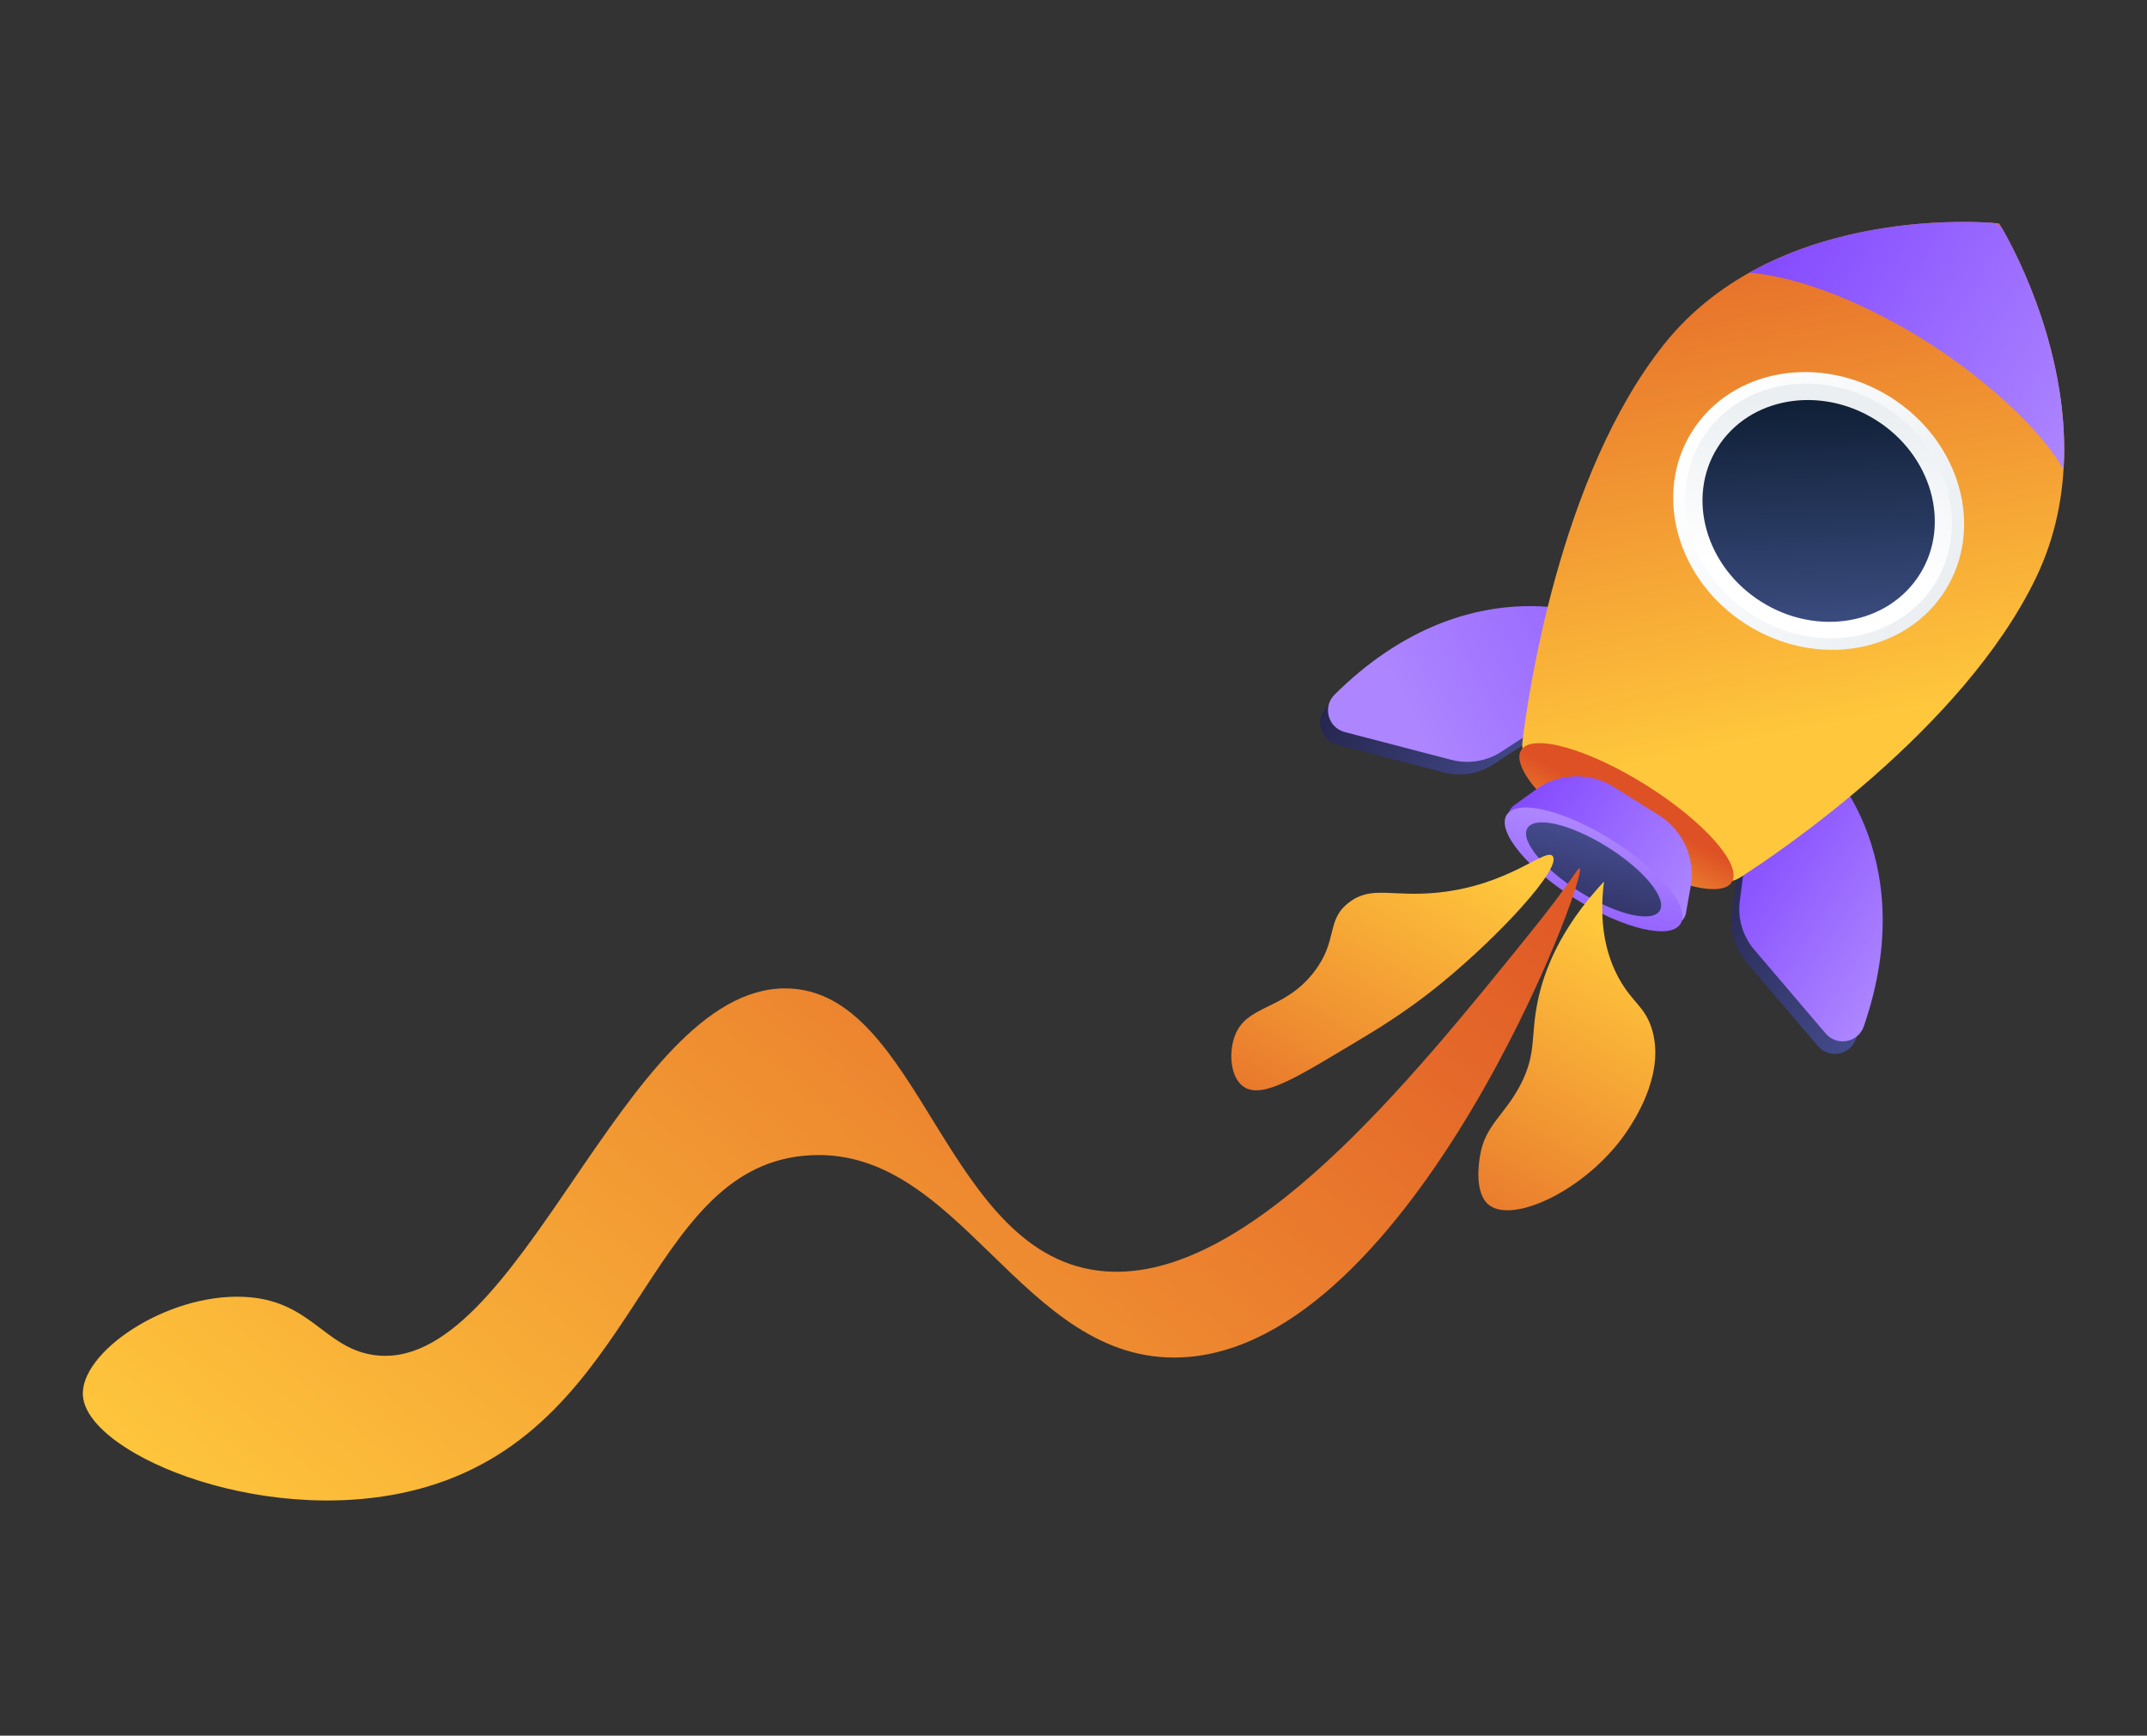 <svg width="648" height="524" viewBox="0 0 648 524" fill="none" xmlns="http://www.w3.org/2000/svg">
<rect x="0" y="0" width="648" height="524" fill="#333333" stroke="none"/>
<path d="M547.048 232.405C547.048 232.405 578.387 260.669 560.161 313.632C558.465 318.564 552.024 319.766 548.64 315.794L527.081 290.487C523.625 286.428 522.041 281.104 522.725 275.817L526.225 248.684L547.048 232.405Z" fill="url(#paint0_linear)"/>
<path d="M479.308 189.934C479.308 189.934 440.21 174.036 400.432 213.486C396.726 217.16 398.448 223.478 403.499 224.792L435.679 233.178C440.838 234.522 446.325 233.626 450.79 230.714L473.705 215.753L479.308 189.934Z" fill="url(#paint1_linear)"/>
<path d="M549.421 228.623C549.421 228.623 580.76 256.887 562.533 309.85C560.837 314.782 554.397 315.984 551.012 312.011L529.453 286.704C525.998 282.646 524.414 277.322 525.097 272.035L528.598 244.902L549.421 228.623Z" fill="url(#paint2_linear)"/>
<path d="M481.681 186.152C481.681 186.152 442.582 170.254 402.804 209.704C399.098 213.378 400.821 219.696 405.871 221.01L438.051 229.396C443.21 230.74 448.698 229.844 453.162 226.932L476.077 211.971L481.681 186.152Z" fill="url(#paint3_linear)"/>
<path d="M502.126 104.078C536.917 60.27 603.323 67.398 603.368 67.472C603.454 67.48 638.776 124.135 614.456 174.503C592.396 220.192 536.301 257.791 525.489 264.735C524.328 265.482 522.422 266.539 521.563 265.456C504.861 244.409 484.239 232.215 460.536 227.219C459.225 226.943 459.389 224.8 459.55 223.47C461.082 210.899 470.514 143.886 502.126 104.078Z" fill="url(#paint4_linear)"/>
<path d="M581.129 102.909C564.737 92.634 544.983 83.867 528.004 82.299C557.901 65.55 592.695 66.666 601.347 67.29C602.629 67.383 603.779 68.103 604.418 69.216C608.744 76.732 624.894 107.55 622.817 141.743C615.356 128.645 597.522 113.184 581.129 102.909Z" fill="url(#paint5_linear)"/>
<path d="M510.677 130.288C498.753 149.289 506.198 175.421 527.305 188.657C548.416 201.893 575.197 197.219 587.122 178.218C599.046 159.217 591.601 133.085 570.494 119.849C549.387 106.613 522.605 111.287 510.677 130.288Z" fill="url(#paint6_linear)"/>
<path d="M513.868 132.286C502.937 149.704 509.762 173.655 529.109 185.79C548.46 197.921 573.008 193.638 583.939 176.22C594.87 158.803 588.044 134.851 568.697 122.716C549.346 110.586 524.798 114.868 513.868 132.286Z" fill="url(#paint7_linear)"/>
<path d="M518.38 135.116C508.858 150.286 514.801 171.154 531.657 181.724C548.513 192.29 569.896 188.56 579.419 173.386C588.941 158.213 582.997 137.349 566.142 126.779C549.29 116.212 527.903 119.946 518.38 135.116Z" fill="url(#paint8_linear)"/>
<path d="M459.105 226.461C455.852 231.647 467.447 244.771 485.002 255.778C502.559 266.785 519.43 271.504 522.684 266.322C525.938 261.136 514.342 248.012 496.788 237.005C479.23 225.998 462.359 221.275 459.105 226.461Z" fill="url(#paint9_linear)"/>
<path d="M487.086 237.599L500.729 246.153C507.988 250.704 511.761 259.198 510.27 267.633L508.854 275.634C508.335 278.58 504.995 280.062 502.459 278.471L457.215 250.103C454.679 248.512 454.563 244.864 456.987 243.113L463.581 238.357C470.529 233.35 479.824 233.047 487.086 237.599Z" fill="url(#paint10_linear)"/>
<path d="M454.731 246.026C451.66 250.917 460.917 262.248 475.404 271.333C489.892 280.417 504.128 283.814 507.199 278.923C510.27 274.032 501.013 262.7 486.526 253.616C472.039 244.528 457.802 241.131 454.731 246.026Z" fill="url(#paint11_linear)"/>
<path d="M461.029 249.972C458.695 253.691 465.729 262.301 476.742 269.204C487.755 276.108 498.573 278.692 500.905 274.973C503.239 271.254 496.205 262.644 485.192 255.741C474.183 248.837 463.364 246.253 461.029 249.972Z" fill="url(#paint12_linear)"/>
<path d="M73.469 391.513C93.556 392.372 97.554 406.53 112.235 408.991C156.664 416.439 188.089 298.204 237.08 298.398C278.337 298.563 284.863 380.319 333.76 383.833C376.901 386.936 425.372 326.842 462.012 281.417C474.116 266.412 476.234 261.8 476.768 262.133C479.682 263.932 426.309 406.328 356.926 409.782C307.842 412.228 289.798 344.166 242.362 348.949C194.361 353.788 192.785 429.832 129.001 448.807C82.921 462.517 26.855 439.749 25.047 421.629C23.743 408.554 49.957 390.509 73.469 391.513Z" fill="url(#paint13_linear)"/>
<path d="M468.628 258.477C471.433 262.058 452.579 282.463 435.032 296.837C431.973 299.343 423.833 305.854 412.028 312.896C392.583 324.493 381.115 332.196 375.261 328.025C371.435 325.299 370.852 318.22 372.511 313.243C375.885 303.11 387.32 305.403 396.543 293.503C404 283.882 400.062 277.822 407.194 272.412C414.019 267.233 420.108 270.903 434.076 269.466C455.755 267.233 466.517 255.782 468.628 258.477Z" fill="url(#paint14_linear)"/>
<path d="M484.116 266.124C470.791 280.424 466.009 293.141 464.123 302.195C461.885 312.941 463.857 317.937 458.922 327.454C454.059 336.833 448.167 339.644 446.68 349.027C446.348 351.118 444.895 360.296 449.43 363.809C457.107 369.757 480.44 358.313 491.834 340.335C494.072 336.803 502.739 323.13 498.405 310.171C496.283 303.835 492.731 302.673 488.812 295.729C484.744 288.511 482.495 278.964 484.116 266.124Z" fill="url(#paint15_linear)"/>
<defs>
<linearGradient id="paint0_linear" x1="574.56" y1="291.035" x2="520.822" y2="257.306" gradientUnits="userSpaceOnUse">
<stop stop-color="#444B8C"/>
<stop offset="0.996" stop-color="#26264F"/>
</linearGradient>
<linearGradient id="paint1_linear" x1="468.275" y1="224.398" x2="414.538" y2="190.67" gradientUnits="userSpaceOnUse">
<stop stop-color="#444B8C"/>
<stop offset="0.996" stop-color="#26264F"/>
</linearGradient>
<linearGradient id="paint2_linear" x1="576.932" y1="287.255" x2="523.194" y2="253.526" gradientUnits="userSpaceOnUse">
<stop stop-color="#AD86FF"/>
<stop offset="0.996" stop-color="#844AFF"/>
</linearGradient>
<linearGradient id="paint3_linear" x1="424.521" y1="217.323" x2="535.739" y2="160.548" gradientUnits="userSpaceOnUse">
<stop stop-color="#AD86FF"/>
<stop offset="0.996" stop-color="#844AFF"/>
</linearGradient>
<linearGradient id="paint4_linear" x1="550.578" y1="221.194" x2="511.593" y2="28.348" gradientUnits="userSpaceOnUse">
<stop stop-color="#FFC83C"/>
<stop offset="0.996" stop-color="#DE5125"/>
</linearGradient>
<linearGradient id="paint5_linear" x1="636.671" y1="119.669" x2="541.886" y2="60.177" gradientUnits="userSpaceOnUse">
<stop stop-color="#AD86FF"/>
<stop offset="0.996" stop-color="#844AFF"/>
</linearGradient>
<linearGradient id="paint6_linear" x1="587.125" y1="178.217" x2="510.703" y2="130.25" gradientUnits="userSpaceOnUse">
<stop offset="0.004" stop-color="#EBEFF2"/>
<stop offset="1" stop-color="white"/>
</linearGradient>
<linearGradient id="paint7_linear" x1="552.349" y1="122.385" x2="546.903" y2="172.786" gradientUnits="userSpaceOnUse">
<stop offset="0.004" stop-color="#EBEFF2"/>
<stop offset="1" stop-color="white"/>
</linearGradient>
<linearGradient id="paint8_linear" x1="551.717" y1="223.69" x2="546.91" y2="104.987" gradientUnits="userSpaceOnUse">
<stop stop-color="#5163A5"/>
<stop offset="0.996" stop-color="#051525"/>
</linearGradient>
<linearGradient id="paint9_linear" x1="475.154" y1="276.335" x2="492.125" y2="244.019" gradientUnits="userSpaceOnUse">
<stop stop-color="#FFC83C"/>
<stop offset="0.996" stop-color="#DE5125"/>
</linearGradient>
<linearGradient id="paint10_linear" x1="513.071" y1="269.508" x2="460.689" y2="236.631" gradientUnits="userSpaceOnUse">
<stop stop-color="#AD86FF"/>
<stop offset="0.996" stop-color="#844AFF"/>
</linearGradient>
<linearGradient id="paint11_linear" x1="484.052" y1="249.843" x2="472.629" y2="296.662" gradientUnits="userSpaceOnUse">
<stop stop-color="#AD86FF"/>
<stop offset="0.996" stop-color="#844AFF"/>
</linearGradient>
<linearGradient id="paint12_linear" x1="483.312" y1="252.874" x2="474.631" y2="288.457" gradientUnits="userSpaceOnUse">
<stop stop-color="#444B8C"/>
<stop offset="0.996" stop-color="#26264F"/>
</linearGradient>
<linearGradient id="paint13_linear" x1="114.264" y1="518.468" x2="409.122" y2="175.389" gradientUnits="userSpaceOnUse">
<stop stop-color="#FFC83C"/>
<stop offset="0.996" stop-color="#DE5125"/>
</linearGradient>
<linearGradient id="paint14_linear" x1="439.211" y1="254.519" x2="367.234" y2="379.896" gradientUnits="userSpaceOnUse">
<stop stop-color="#FFC83C"/>
<stop offset="0.996" stop-color="#DE5125"/>
</linearGradient>
<linearGradient id="paint15_linear" x1="496.472" y1="286.005" x2="424.493" y2="411.383" gradientUnits="userSpaceOnUse">
<stop stop-color="#FFC83C"/>
<stop offset="0.996" stop-color="#DE5125"/>
</linearGradient>
</defs>
</svg>
